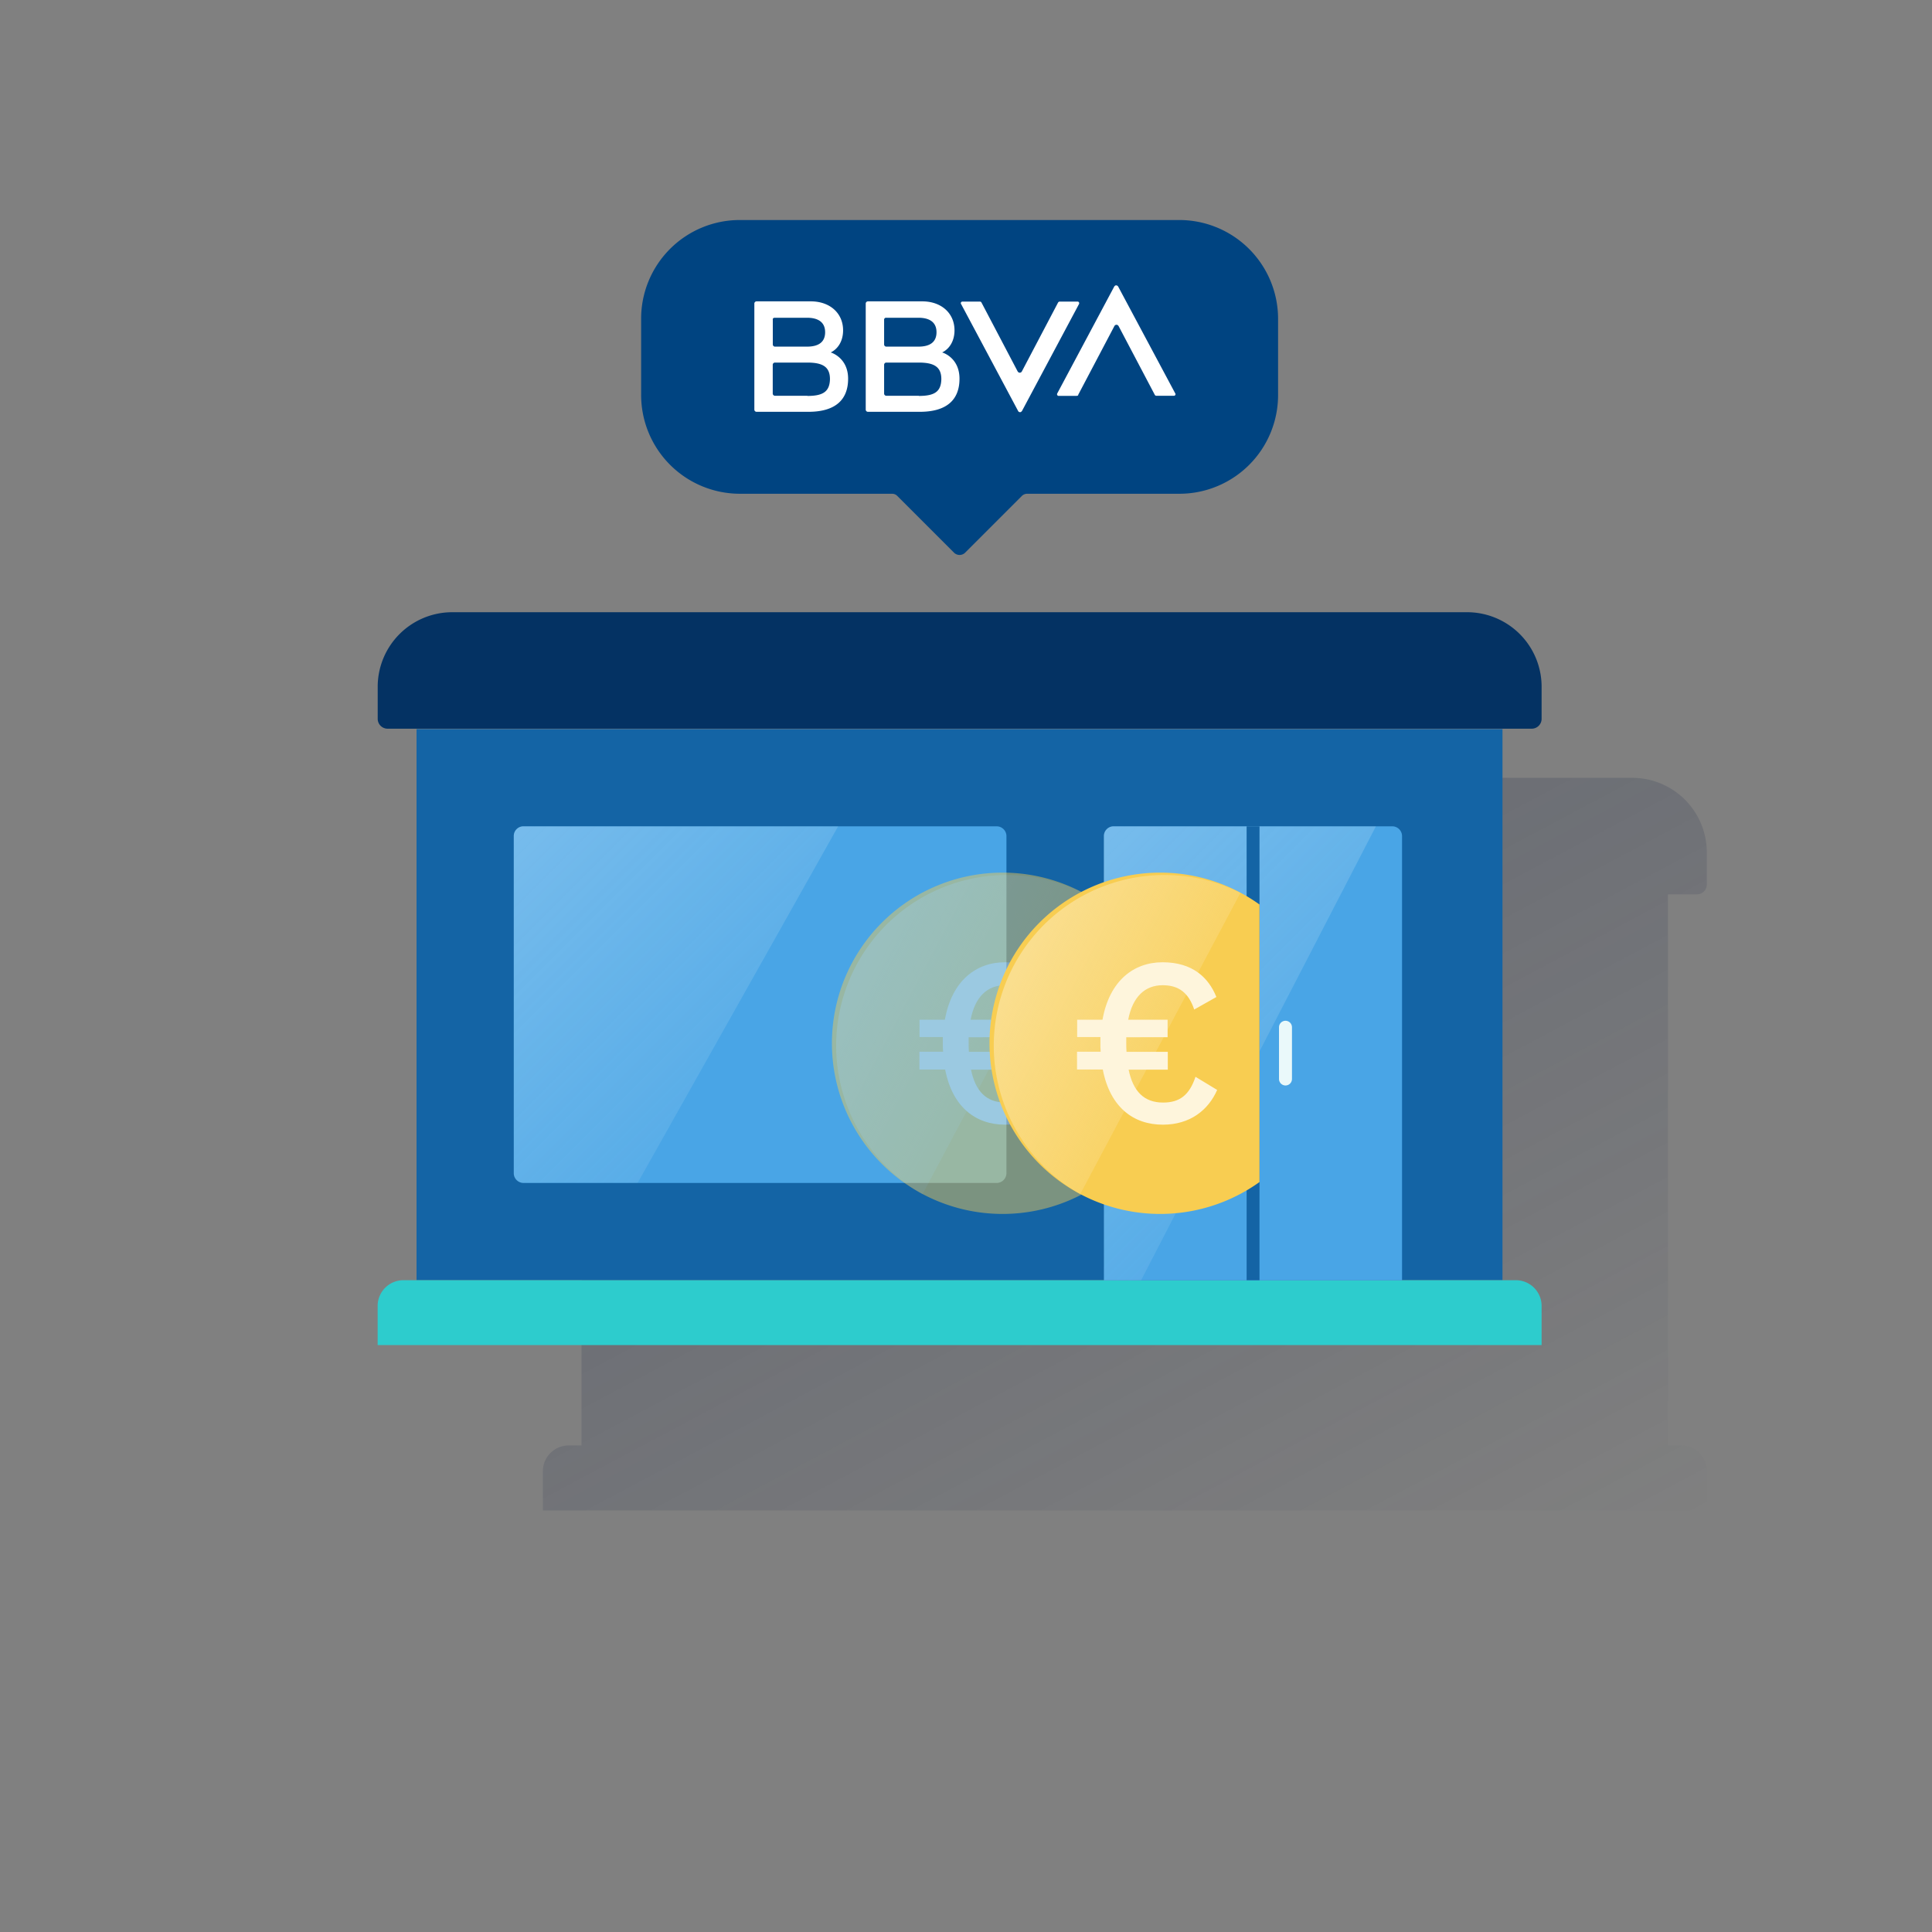 <svg id="Capa_1" data-name="Capa 1" xmlns="http://www.w3.org/2000/svg" xmlns:xlink="http://www.w3.org/1999/xlink" viewBox="0 0 600 600"><rect x="0" y="0" width="600" height="600" fill="#808080" stroke="none"/><defs><style>.cls-1,.cls-11{fill:none;}.cls-2{fill:url(#Degradado_sin_nombre_2);}.cls-3{fill:#1464a5;}.cls-4{fill:#043263;}.cls-5{fill:#004481;}.cls-6{fill:#fff;}.cls-7{fill:#2dcccd;}.cls-8{fill:#49a5e6;}.cls-10,.cls-9{opacity:0.5;isolation:isolate;}.cls-9{fill:url(#Degradado_sin_nombre_3);}.cls-10{fill:url(#Degradado_sin_nombre_3-2);}.cls-11{stroke:#eaf9fa;stroke-linecap:round;stroke-linejoin:round;stroke-width:4.03px;}.cls-12{clip-path:url(#clip-path);}.cls-13{opacity:0.45;}.cls-14{fill:#f8cd51;}.cls-15{fill:url(#Degradado_sin_nombre_5);}.cls-16{fill:#fef5dc;}.cls-17{fill:url(#Degradado_sin_nombre_5-2);}</style><linearGradient id="Degradado_sin_nombre_2" x1="262.57" y1="198.79" x2="432.73" y2="518.81" gradientTransform="translate(0 2)" gradientUnits="userSpaceOnUse"><stop offset="0" stop-color="#192647"/><stop offset="0" stop-color="#192647" stop-opacity="0.3"/><stop offset="1" stop-color="#192647" stop-opacity="0"/></linearGradient><linearGradient id="Degradado_sin_nombre_3" x1="158.34" y1="257.55" x2="232.08" y2="331.29" gradientTransform="translate(0 2)" gradientUnits="userSpaceOnUse"><stop offset="0" stop-color="#fff" stop-opacity="0.5"/><stop offset="1" stop-color="#e8f7f8" stop-opacity="0.2"/><stop offset="1" stop-color="#fff" stop-opacity="0"/></linearGradient><linearGradient id="Degradado_sin_nombre_3-2" x1="329.55" y1="269.63" x2="404.93" y2="345" xlink:href="#Degradado_sin_nombre_3"/><clipPath id="clip-path"><rect class="cls-1" x="209.92" y="256.62" width="181.23" height="140.97"/></clipPath><linearGradient id="Degradado_sin_nombre_5" x1="267.41" y1="274.68" x2="311.32" y2="298.02" gradientTransform="translate(0 26)" gradientUnits="userSpaceOnUse"><stop offset="0" stop-color="#fade8e"/><stop offset="1" stop-color="#fade8e" stop-opacity="0.4"/></linearGradient><linearGradient id="Degradado_sin_nombre_5-2" x1="316.35" y1="274.68" x2="360.27" y2="298.02" xlink:href="#Degradado_sin_nombre_5"/></defs><rect class="cls-1" width="600" height="600"/><path class="cls-2" d="M527.06,277.74a3.05,3.05,0,0,0,3-3h0v-10a23.15,23.15,0,0,0-23.16-23.17H191.77a23.15,23.15,0,0,0-23.17,23.17v10a3.05,3.05,0,0,0,3,3h9V448.9h-4A8,8,0,0,0,168.6,457v12.08H530.07V457A8,8,0,0,0,522,448.9h-4V277.74Z"/><rect class="cls-3" x="129.36" y="226.43" width="337.25" height="171.15"/><path class="cls-4" d="M140.45,190.13H455.59a23.15,23.15,0,0,1,23.17,23.17v10a3.07,3.07,0,0,1-3,3H120.3a3.07,3.07,0,0,1-3-3v-10a23.15,23.15,0,0,1,23.17-23.17Z"/><path class="cls-5" d="M366.26,68.33H229.78A30.64,30.64,0,0,0,199.11,99v23.66a30.69,30.69,0,0,0,30.67,30.68H277a2.22,2.22,0,0,1,1.71.73l17.54,17.54a2.46,2.46,0,0,0,3.51,0l17.54-17.54a2.34,2.34,0,0,1,1.71-.73h47.23a30.65,30.65,0,0,0,30.68-30.68V99A30.7,30.7,0,0,0,366.26,68.33Z"/><path class="cls-6" d="M328.57,94,317.32,115.4a.74.74,0,0,1-1,.25l-.25-.25L304.83,94a.54.54,0,0,0-.57-.33h-5.38a.47.47,0,0,0-.49.49.32.32,0,0,0,.08.25l17.7,33.2a.67.67,0,0,0,.9.33c.08-.09.25-.17.33-.33l17.7-33.2a.53.53,0,0,0-.16-.66.31.31,0,0,0-.25-.08h-5.46a.62.62,0,0,0-.66.33"/><path class="cls-6" d="M334.86,122.58l11.25-21.37a.74.74,0,0,1,1-.25l.25.25,11.25,21.37a.56.56,0,0,0,.58.33h5.38a.47.47,0,0,0,.49-.49.31.31,0,0,0-.08-.25L347.26,89a.74.74,0,0,0-.9-.33c-.08.09-.25.17-.33.33l-17.7,33.2a.53.53,0,0,0,.16.66.31.31,0,0,0,.25.08h5.46c.41,0,.66-.08.66-.33"/><path class="cls-6" d="M250.75,122.91H240.63a.71.71,0,0,1-.65-.66v-9a.69.69,0,0,1,.65-.65h10.12c4.81,0,7,1.38,7,5.14-.08,3.91-2.2,5.22-7,5.22M240.63,98.68h10c3.67,0,5.62,1.55,5.62,4.49s-1.87,4.48-5.62,4.48h-10A.69.69,0,0,1,240,107h0V99.33c-.08-.41.16-.65.65-.65h0M258,109.45c2.36-1.15,3.83-3.67,3.83-6.86,0-5.38-4.16-9-10-9H234.92a.7.7,0,0,0-.65.65h0v33a.69.69,0,0,0,.65.65h16.15c8.08,0,12.32-3.5,12.32-10.28,0-6.6-5.38-8.15-5.38-8.15"/><path class="cls-6" d="M285.34,122.91H275.22a.7.7,0,0,1-.65-.66h0v-9a.69.69,0,0,1,.65-.65h10.12c4.81,0,7,1.38,7,5.14-.08,3.91-2.12,5.22-7,5.22M275.22,98.68h10c3.67,0,5.62,1.55,5.62,4.49s-1.87,4.48-5.62,4.48h-10a.69.69,0,0,1-.65-.65h0V99.33a.59.59,0,0,1,.65-.65h0m17.38,10.77c2.36-1.15,3.83-3.67,3.83-6.86,0-5.38-4.16-9-10-9H269.51a.7.7,0,0,0-.65.65h0v33a.69.69,0,0,0,.65.65h16.15c8.08,0,12.32-3.5,12.32-10.28,0-6.6-5.3-8.15-5.38-8.15"/><path class="cls-7" d="M125.36,397.58H470.68a8,8,0,0,1,8.08,8.08v12.07H117.28V405.66A8,8,0,0,1,125.36,397.58Z"/><path class="cls-8" d="M162.56,256.62h147a3.05,3.05,0,0,1,3,3V364.38a3.06,3.06,0,0,1-3,3h-147a3.07,3.07,0,0,1-3-3V259.63A3,3,0,0,1,162.56,256.62Z"/><path class="cls-9" d="M162.56,256.62a3,3,0,0,0-3,2.85h0v105a2.88,2.88,0,0,0,3,2.86h35.49l62.24-110.7Z"/><path class="cls-8" d="M345.87,256.62h86.55a3.05,3.05,0,0,1,3,3h0v138H342.85V259.63A3,3,0,0,1,345.87,256.62Z"/><path class="cls-10" d="M345.79,256.62a3.06,3.06,0,0,0-3,3v138h11.58l72.93-141Z"/><rect class="cls-3" x="387.15" y="256.62" width="4" height="140.97"/><line class="cls-11" x1="379.07" y1="335.09" x2="379.07" y2="319.02"/><line class="cls-11" x1="399.22" y1="335.09" x2="399.22" y2="319.02"/><g class="cls-12"><g class="cls-13"><path class="cls-14" d="M364.36,324a53,53,0,1,1-53-53h0a53,53,0,0,1,53,53h0"/><path class="cls-15" d="M336.28,277.29a53,53,0,0,0-49.76,93.55Z"/><path class="cls-16" d="M292.79,322.07h-7.22v-5.38h7.87c2.19-12.24,9.79-17.85,18.66-17.85,9.33,0,14.28,4.77,16.71,10.79l-6.89,3.89c-1.71-5.11-4.71-7.55-9.79-7.55-5.43,0-9.33,3.5-10.7,10.72h12.23v5.43H300.82v1.7c0,1,0,1.95.08,2.84h12.82v5.53H301.55c1.39,6.73,4.79,10.22,10.72,10.22,5.1,0,8.16-2.28,10.06-8l6.73,4.08c-2.76,6.27-8.43,10.79-16.88,10.79-9.13,0-16.39-5.41-18.65-17.13h-8v-5.53h7.35c-.08-.89-.08-1.78-.08-2.67v-1.92Z"/></g><path class="cls-14" d="M413.3,324a53,53,0,1,1-53-53h0a53,53,0,0,1,53,53h0"/><path class="cls-17" d="M385.23,277.29a53,53,0,0,0-49.76,93.55Z"/><path class="cls-16" d="M341.74,322.07h-7.22v-5.38h7.87c2.18-12.24,9.79-17.85,18.65-17.85,9.34,0,14.29,4.77,16.72,10.79l-6.89,3.89c-1.71-5.11-4.71-7.55-9.79-7.55-5.44,0-9.33,3.5-10.71,10.72h12.24v5.43H349.77v1.7c0,1,0,1.95.08,2.84h12.82v5.53H350.5c1.39,6.73,4.78,10.22,10.71,10.22,5.11,0,8.16-2.28,10.06-8l6.73,4.08c-2.75,6.27-8.42,10.79-16.87,10.79-9.13,0-16.39-5.41-18.65-17.13h-8v-5.53h7.34c-.08-.89-.08-1.78-.08-2.67v-1.92Z"/></g></svg>